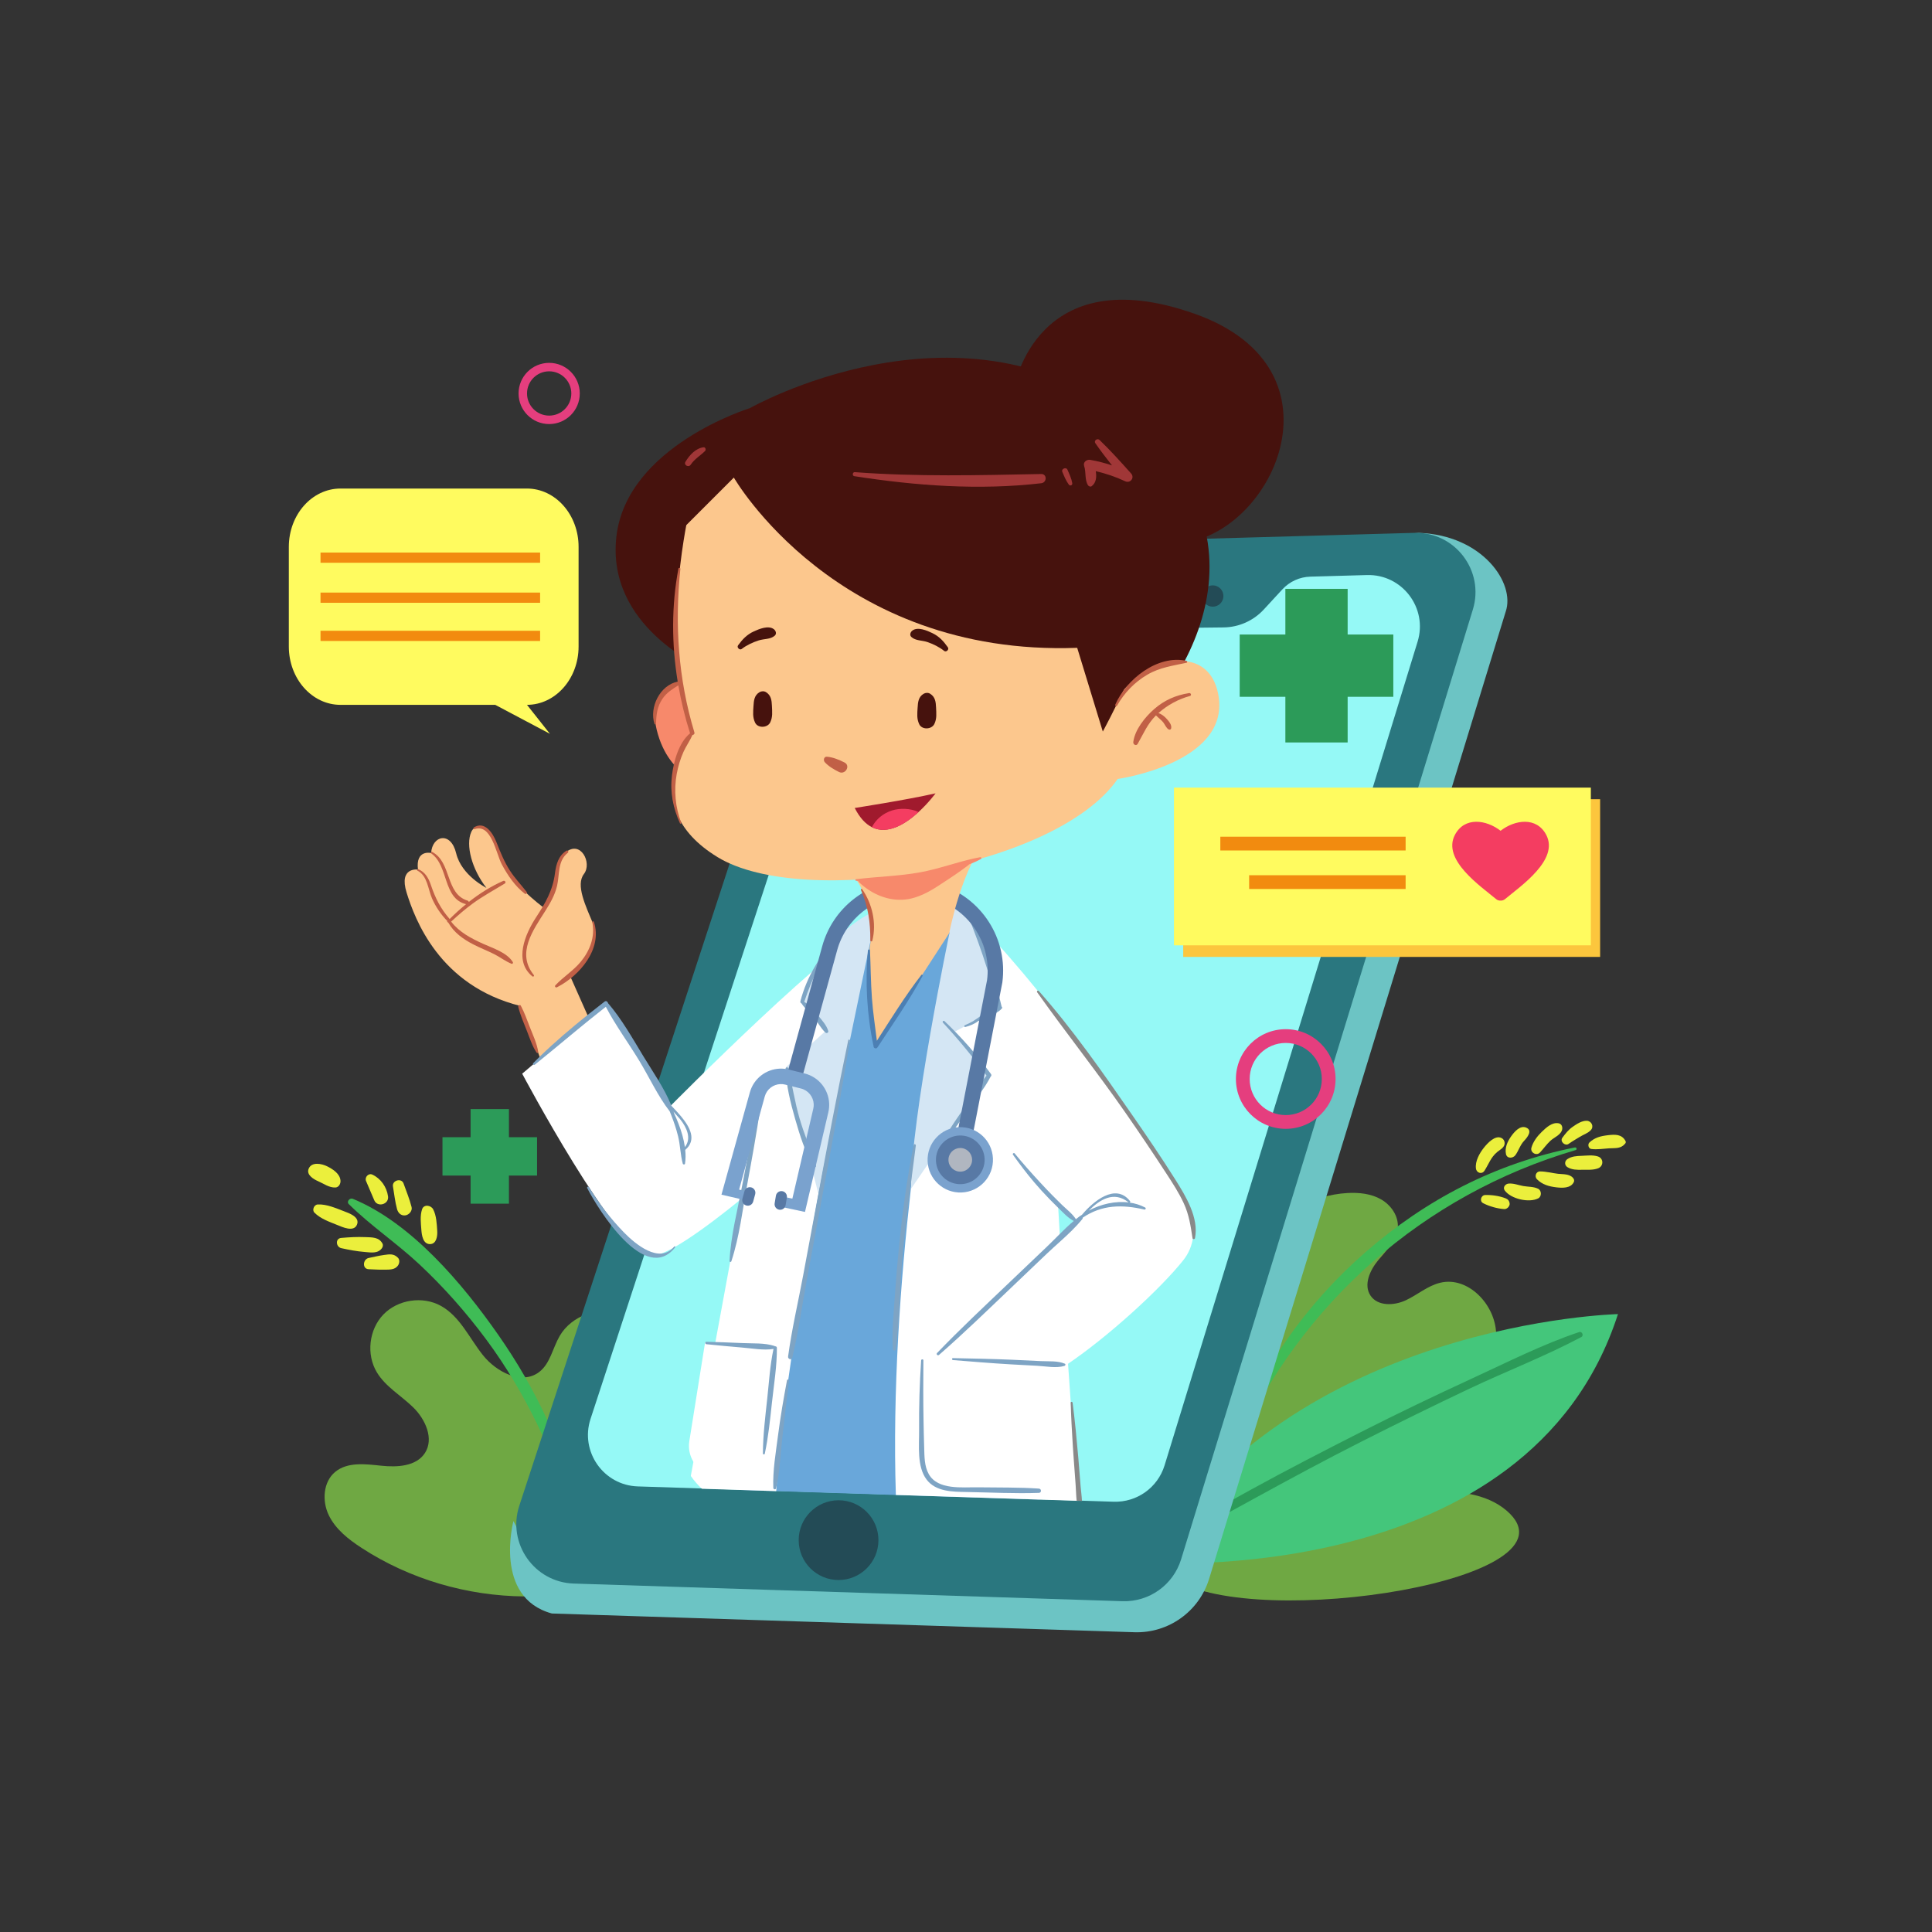 <?xml version="1.0" encoding="utf-8"?>
<!-- Generator: Adobe Illustrator 27.5.0, SVG Export Plug-In . SVG Version: 6.00 Build 0)  -->
<svg version="1.1" xmlns="http://www.w3.org/2000/svg" xmlns:xlink="http://www.w3.org/1999/xlink" x="0px" y="0px"
	 viewBox="0 0 500 500" style="enable-background:new 0 0 500 500;" xml:space="preserve">
<rect x="0" y="0" width="500" height="500" fill="#333333" stroke="none"/>
<g id="BACKGROUND">
 <rect x="0" y="0" width="400" height="400" stroke="transparent" stroke-width="1" fill="" fill-opacity="0" />
</g>
<g id="OBJECTS">
	<g>
		<g>
			<path style="fill:#6FA843;" d="M93.571,400.592c-3.398-2.213-6.741-4.832-8.497-8.488c-1.756-3.655-1.456-8.575,1.663-11.167
				c3.181-2.644,7.832-2.044,11.946-1.609c4.114,0.435,9.046,0.178,11.292-3.296c2.387-3.691,0.126-8.702-3.012-11.78
				c-3.138-3.078-7.185-5.346-9.446-9.115c-2.774-4.624-2.038-11.071,1.708-14.949c3.745-3.879,10.163-4.84,14.881-2.229
				c4.924,2.725,7.353,8.325,10.854,12.731c3.501,4.406,10.076,7.806,14.556,4.401c2.881-2.189,3.506-6.198,5.319-9.328
				c3.114-5.376,10.385-7.899,16.16-5.607s9.338,9.113,7.918,15.162c-1.395,5.947-6.882,11.728-4.271,17.25
				c1.651,3.493,5.845,4.865,8.663,7.508c5.23,4.907,4.772,13.89,0.505,19.653c-7.983,10.781-25.637,13.532-38.071,13.426
				C120.882,413.031,106.035,408.71,93.571,400.592z"/>
			<g>
				<path style="fill:#3FBC56;" d="M128.901,345.385c-9.2-13.155-22.392-28.863-37.597-35.139c-0.763-0.315-1.703,0.719-1.04,1.374
					c5.682,5.613,12.417,10.11,18.258,15.577c6.348,5.941,12.12,12.466,17.3,19.446c10.385,13.992,17.453,29.595,22.801,46.099
					c0.226,0.699,1.398,0.373,1.25-0.349C146.417,375.486,138.759,359.481,128.901,345.385z"/>
				<path style="fill:#EBEF3C;" d="M84.668,301.843c-1.387-0.692-4.01-1.249-4.787,0.618c-0.663,1.592,1.293,2.737,2.467,3.243
					c1.46,0.629,2.795,1.679,4.447,1.623c0.881-0.03,1.38-0.987,1.327-1.754C87.997,303.741,86.14,302.578,84.668,301.843z"/>
				<path style="fill:#EBEF3C;" d="M89.066,313.485c-2.166-0.815-4.482-1.882-6.836-1.771c-0.94,0.044-1.539,1.431-0.854,2.118
					c1.595,1.6,3.83,2.352,5.89,3.186c1.308,0.529,4.295,1.956,5.126-0.094C93.186,314.964,90.35,313.969,89.066,313.485z"/>
				<path style="fill:#EBEF3C;" d="M98.988,321.835c-0.932-1.707-2.695-1.597-4.459-1.671c-2.102-0.088-4.13,0.026-6.221,0.21
					c-1.589,0.14-1.382,2.341,0.008,2.647c2.03,0.447,3.99,0.818,6.069,0.989c1.601,0.132,3.405,0.481,4.458-0.983
					C99.076,322.703,99.19,322.205,98.988,321.835z"/>
				<path style="fill:#EBEF3C;" d="M103.003,325.523c-1.084-1.13-2.184-0.936-3.637-0.734c-1.336,0.186-2.628,0.508-3.947,0.775
					c-1.52,0.307-1.744,2.854,0.009,2.912c1.334,0.044,2.651,0.146,3.988,0.116c1.342-0.03,2.767,0.118,3.606-1.122
					C103.386,326.929,103.503,326.044,103.003,325.523z"/>
				<path style="fill:#EBEF3C;" d="M96.37,303.991c-1.016-0.474-2.051,0.684-1.637,1.662c0.701,1.654,1.426,3.299,2.118,4.959
					c0.813,1.949,3.862,1.099,3.572-0.996C100.087,307.193,98.565,305.015,96.37,303.991z"/>
				<path style="fill:#EBEF3C;" d="M104.448,306.297c-0.536-1.534-3.03-0.825-2.75,0.767c0.345,1.959,0.529,3.923,1.055,5.85
					c0.272,0.998,1.031,1.765,2.144,1.623c0.936-0.12,1.871-1.148,1.623-2.144C105.994,310.291,105.16,308.334,104.448,306.297z"/>
				<path style="fill:#EBEF3C;" d="M112.093,312.955c-0.573-1.067-2.415-1.361-2.866,0.022c-0.556,1.706-0.307,3.562-0.18,5.327
					c0.097,1.34,0.412,3.707,2.267,3.668c1.678-0.035,1.922-2.157,1.842-3.391C113.04,316.788,112.956,314.562,112.093,312.955z"/>
			</g>
		</g>
		<g>
			<path style="fill:#6FA843;" d="M286.353,334.168c1.692-4.039,3.869-8.083,7.447-10.607c3.578-2.524,8.878-3.063,12.184-0.192
				c2.704,2.348,3.783,6.562,7.125,7.848c2.6,1,5.597-0.294,7.565-2.266c1.968-1.972,3.205-4.535,4.745-6.857
				c5.13-7.732,14.03-12.829,23.294-13.341c2.987-0.165,6.101,0.152,8.698,1.637c2.597,1.485,4.563,4.332,4.344,7.316
				c-0.246,3.341-2.95,5.873-5.086,8.455c-2.135,2.581-3.845,6.358-1.981,9.142c1.861,2.781,6.091,2.63,9.123,1.213
				c3.032-1.416,5.659-3.761,8.914-4.541c7.227-1.732,14.203,5.621,14.471,13.048c0.268,7.427-4.243,14.205-9.468,19.489
				c-17.128,17.32-42.177,23.73-66.048,28.585c-4.961,1.009-10.015,1.987-15.055,1.502
				C272.145,392.246,280.044,349.228,286.353,334.168z"/>
			<path style="fill:#6FA843;" d="M304.009,408.728c0,0,65.28-35.52,85.92-17.76C410.569,408.728,325.609,422.168,304.009,408.728z"
				/>
			<g>
				<path style="fill:#3FBC56;" d="M407.572,296.96c-20.509,4.116-38.48,13.409-54.277,27.183
					c-15.329,13.366-27.6,30.709-34.334,49.943c-0.221,0.631,0.822,1.056,1.096,0.439c16.527-37.259,48.473-65.371,87.716-76.884
					C408.217,297.51,408.014,296.872,407.572,296.96z"/>
				<path style="fill:#EBEF3C;" d="M420.678,295.289c-0.962-1.818-2.757-1.712-4.608-1.492c-1.819,0.216-3.356,0.598-4.723,1.87
					c-0.515,0.48-0.28,1.598,0.479,1.69c1.588,0.193,3.017-0.076,4.6-0.17c1.671-0.098,3.028,0.159,4.18-1.241
					C420.768,295.748,420.798,295.516,420.678,295.289z"/>
				<path style="fill:#EBEF3C;" d="M413.516,299.281c-1.329-0.417-2.777-0.212-4.15-0.158c-1.325,0.051-2.611,0.105-3.742,0.865
					c-0.757,0.508-0.76,1.605,0.038,2.08c1.169,0.697,2.444,0.692,3.77,0.672c1.37-0.021,2.84,0.111,4.141-0.375
					C415.056,301.809,415.063,299.767,413.516,299.281z"/>
				<path style="fill:#EBEF3C;" d="M407.12,304.87c-0.906-1.103-2.609-0.952-3.9-1.094c-1.576-0.173-3.078-0.616-4.675-0.614
					c-1.045,0.001-1.483,1.306-0.792,2.015c1.368,1.405,3.155,1.884,5.057,2.109c1.518,0.18,3.658,0.258,4.472-1.318
					C407.487,305.573,407.387,305.195,407.12,304.87z"/>
				<path style="fill:#EBEF3C;" d="M398.044,307.64c-1.203-0.576-2.539-0.464-3.837-0.697c-1.252-0.226-2.549-0.763-3.83-0.628
					c-0.796,0.084-1.52,0.982-0.966,1.757c1.578,2.205,6.287,3.296,8.678,2.064C399.03,309.651,398.991,308.093,398.044,307.64z"/>
				<path style="fill:#EBEF3C;" d="M389.623,310.116c-1.572-0.612-3.566-0.901-5.25-0.848c-1.086,0.035-1.557,1.593-0.532,2.117
					c1.626,0.832,3.635,1.4,5.456,1.527c0.495,0.034,0.975-0.321,1.214-0.726c0.135-0.228,0.209-0.453,0.181-0.72
					C390.618,310.769,390.256,310.362,389.623,310.116z"/>
				<path style="fill:#EBEF3C;" d="M410.659,290.055c-1.269-0.05-2.643,0.858-3.652,1.564c-1.107,0.775-1.883,1.764-2.675,2.84
					c-0.693,0.941,0.717,2.242,1.632,1.574c0.906-0.662,1.908-1.201,2.858-1.799c0.939-0.591,2.133-0.95,2.888-1.767
					C412.579,291.529,411.883,290.103,410.659,290.055z"/>
				<path style="fill:#EBEF3C;" d="M403.368,290.704c-1.686-0.328-3.214,1.114-4.349,2.206c-1.154,1.109-2.268,2.565-2.692,4.127
					c-0.343,1.262,1.321,2.185,2.215,1.236c0.923-0.981,1.675-2.079,2.666-3.008c0.904-0.848,2.509-1.465,2.985-2.638
					C404.489,291.894,404.292,290.883,403.368,290.704z"/>
				<path style="fill:#EBEF3C;" d="M394.962,291.817c-1.601-0.666-3.105,1.169-3.906,2.296c-0.925,1.301-1.656,2.957-1.308,4.572
					c0.268,1.24,1.832,1.105,2.432,0.273c0.873-1.21,1.211-2.609,2.272-3.728C395.241,294.397,396.741,292.557,394.962,291.817z"/>
				<path style="fill:#EBEF3C;" d="M388.626,294.536c-1.656-0.893-3.69,1.351-4.601,2.495c-1.128,1.416-2.306,3.509-2.049,5.388
					c0.156,1.143,1.538,1.599,2.21,0.555c1.108-1.723,1.628-3.458,3.277-4.829c0.654-0.544,1.668-1.029,1.888-1.917
					C389.517,295.558,389.24,294.867,388.626,294.536z"/>
			</g>
			<path style="fill:#44C67B;" d="M418.729,340.088c0,0-84,1.92-121.92,64.32C296.809,404.408,395.689,411.608,418.729,340.088z"/>
			<path style="fill:#2C9B59;" d="M408.676,344.739c-9.484,3.176-18.717,7.87-27.803,12.052
				c-9.678,4.455-19.285,9.065-28.786,13.887c-18.92,9.602-37.981,19.554-55.774,31.134c-0.669,0.435-0.058,1.427,0.642,1.054
				c18.545-9.859,36.717-20.343,55.474-29.825c9.224-4.663,18.499-9.228,27.841-13.648c9.578-4.532,19.632-8.4,28.976-13.367
				C409.955,345.65,409.438,344.484,408.676,344.739z"/>
		</g>
	</g>
	<g>
		<path style="fill:#6CC4C4;" d="M224.295,149.331l24.017,0.198l-26.542,0.748l-83.234,254.125l-5.658-10.753
			c0,0-5.265,19.772,9.94,23.922l150.774,4.85c8.816,0.284,16.73-5.37,19.32-13.802l76.757-250.311
			c2.559-7.367-6.015-19.832-22.482-20.399L224.295,149.331z"/>
		<path style="fill:#2A777F;" d="M366.046,137.9l-139.773,3.94c-6.482,0.183-12.151,4.415-14.169,10.577l-77.712,237.267
			c-3.189,9.738,3.866,19.811,14.108,20.14l141.99,4.568c6.928,0.223,13.147-4.22,15.182-10.846l75.496-245.774
			C384.255,147.718,376.558,137.604,366.046,137.9z"/>
		<circle style="fill:#234B56;" cx="217.019" cy="398.588" r="10.32"/>
		<path style="fill:#234B56;" d="M316.621,154.279c-0.015,1.524-1.263,2.747-2.788,2.732c-1.524-0.015-2.747-1.263-2.732-2.788
			c0.015-1.524,1.263-2.747,2.788-2.732C315.413,151.507,316.636,152.755,316.621,154.279z"/>
		<path style="fill:#95F9F6;" d="M353.759,148.823l-14.652,0.413c-2.756,0.078-5.363,1.264-7.232,3.291l-4.801,5.208
			c-2.69,2.918-6.465,4.598-10.434,4.642l-50.485,0.563c-4.897,0.055-9.487-2.382-12.185-6.468l0,0
			c-1.95-2.952-5.286-4.687-8.823-4.587l-12.623,0.356c-5.622,0.159-10.539,3.829-12.29,9.174l-67.405,205.798
			c-2.766,8.447,3.353,17.183,12.237,17.469l123.157,3.962c6.009,0.193,11.403-3.66,13.168-9.407l65.483-213.177
			C369.553,157.339,362.877,148.566,353.759,148.823z"/>
		<path style="fill:#234B56;" d="M303.262,156.743l-34.317,0.457c-1.226,0.016-2.233-0.964-2.249-2.19l0,0
			c-0.016-1.226,0.964-2.233,2.19-2.249l34.317-0.457c1.226-0.016,2.233,0.964,2.249,2.19l0,0
			C305.469,155.72,304.488,156.727,303.262,156.743z"/>
	</g>
	<g>
		<g>
			<path style="fill:#FFFB5F;" d="M88.126,126.434h48.235c7.388,0,13.377,6.759,13.377,15.097v25.786
				c0,8.33-5.977,15.082-13.355,15.096l5.934,7.495l-14.145-7.493H88.126c-7.388,0-13.377-6.759-13.377-15.097v-25.786
				C74.749,133.194,80.738,126.434,88.126,126.434z"/>
			
				<rect x="82.951" y="143.001" transform="matrix(-1 -1.224647e-16 1.224647e-16 -1 222.729 288.646)" style="fill:#F28B0F;" width="56.828" height="2.645"/>
			
				<rect x="82.951" y="153.359" transform="matrix(-1 -1.224647e-16 1.224647e-16 -1 222.729 309.363)" style="fill:#F28B0F;" width="56.828" height="2.645"/>
			
				<rect x="82.951" y="163.24" transform="matrix(-1 -1.224647e-16 1.224647e-16 -1 222.729 329.125)" style="fill:#F28B0F;" width="56.828" height="2.645"/>
		</g>
		<g>
			
				<rect x="306.218" y="206.834" transform="matrix(-1 -1.224647e-16 1.224647e-16 -1 720.327 454.484)" style="fill:#FCC63D;" width="107.891" height="40.815"/>
			
				<rect x="303.818" y="203.834" transform="matrix(-1 -1.224647e-16 1.224647e-16 -1 715.527 448.484)" style="fill:#FFFB5F;" width="107.891" height="40.815"/>
			
				<rect x="315.821" y="216.543" transform="matrix(-1 -1.224647e-16 1.224647e-16 -1 679.596 436.645)" style="fill:#F28B0F;" width="47.954" height="3.559"/>
			
				<rect x="323.276" y="226.509" transform="matrix(-1 -1.224647e-16 1.224647e-16 -1 687.051 456.578)" style="fill:#F28B0F;" width="40.499" height="3.559"/>
			<path style="fill:#F43D61;" d="M387.185,232.681c0.371,0.309,0.776,0.414,1.162,0.385c0.385,0.028,0.791-0.076,1.162-0.385
				c4.027-3.357,14.026-10.165,10.659-16.607c-2.499-4.78-8.148-3.929-11.821-1.07c-3.673-2.859-9.322-3.71-11.821,1.07
				C373.158,222.517,383.157,229.324,387.185,232.681z"/>
		</g>
	</g>
	<g>
		<path style="fill:#E53E7E;" d="M332.749,266.352c-7.123,0.001-12.895,5.773-12.896,12.896c0.001,7.123,5.773,12.895,12.896,12.896
			c7.123-0.001,12.895-5.773,12.896-12.896C345.644,272.125,339.872,266.353,332.749,266.352z M339.349,285.848
			c-1.695,1.692-4.017,2.733-6.6,2.734c-2.583-0.001-4.905-1.042-6.6-2.734c-1.692-1.695-2.733-4.017-2.734-6.6
			c0.001-2.583,1.042-4.905,2.734-6.6c1.695-1.692,4.017-2.733,6.6-2.734c2.583,0.001,4.905,1.042,6.6,2.734
			c1.692,1.695,2.733,4.017,2.734,6.6C342.081,281.831,341.04,284.154,339.349,285.848z"/>
		<polygon style="fill:#2C9B59;" points="138.991,294.308 131.713,294.308 131.713,287.03 121.789,287.03 121.789,294.308 
			114.511,294.308 114.511,304.233 121.789,304.233 121.789,311.51 131.713,311.51 131.713,304.233 138.991,304.233 		"/>
		<polygon style="fill:#2C9B59;" points="360.589,164.212 348.77,164.212 348.77,152.393 332.652,152.393 332.652,164.212 
			320.833,164.212 320.833,180.329 332.652,180.329 332.652,192.148 348.77,192.148 348.77,180.329 360.589,180.329 		"/>
		<path style="fill:#E53E7E;" d="M142.125,93.908c-4.375,0.001-7.919,3.545-7.92,7.92c0.001,4.375,3.545,7.919,7.92,7.92
			c4.375-0.001,7.919-3.545,7.92-7.92C150.044,97.454,146.499,93.909,142.125,93.908z M146.178,105.881
			c-1.041,1.039-2.467,1.678-4.053,1.679c-1.587-0.001-3.012-0.64-4.053-1.679c-1.039-1.041-1.678-2.467-1.679-4.053
			c0.001-1.587,0.64-3.013,1.679-4.053c1.041-1.039,2.467-1.678,4.053-1.679c1.586,0.001,3.012,0.64,4.053,1.679
			c1.039,1.041,1.678,2.467,1.679,4.053C147.856,103.414,147.217,104.841,146.178,105.881z"/>
	</g>
	<g>
		<g>
			<path style="fill:#FCC78D;" d="M153.851,266.771l-6.107-13.74c0,0,8.003-8.563,5.892-13.623
				c-2.111-5.061-4.7-10.366-2.512-13.225s-0.874-8.889-4.746-5.566c-3.872,3.323-2.018,10.061-3.716,11.965
				c-1.699,1.904-2.181,2.139-2.181,2.139s-9.294-6.81-10.914-13.066c-1.619-6.256-6.147-9.66-7.619-6.314
				c-1.472,3.346,0.147,9.602,3.94,14.439c0,0-6.45-3.183-7.834-8.956c-1.384-5.774-6.196-4.62-6.48-0.063c0,0-4.071-1-3.402,4.287
				c0,0-5.033-0.769-2.938,5.972s8.407,24.083,29.477,29.327c0,0,5.182,13.227,6.327,17.338c0.12,0.431,0.196,0.761,0.216,0.966
				C141.475,280.812,153.851,266.771,153.851,266.771z"/>
			<path style="fill:#F7896B;" d="M182.096,175.6c0,0-15.364,0.331-12.13,13.323c3.234,12.992,13.305,14.049,13.305,14.049
				L182.096,175.6z"/>
			<path style="fill:#69A7DA;" d="M269.169,267.648v3.44l-0.03,34.88v1.71l-0.02,16.7v1.79l-0.02,26.07v1.28l-0.03,31.78v2.8
				l-37.22-1.2l-30.96-0.99l-9.9-0.32l0.35-2.36l5.08-34.05l0.11-0.79l0.1-0.67l5.17-34.64l0.71-4.79l1.2-8.02l1.76-11.82l0.41-2.74
				l0.04-0.26l0.58-3.94l0.32-2.12l0.28-1.86l0.81-5.48l1.5-10.06l0.05-0.32c0,0,0.15-0.34,0.45-0.94c0.75-1.49,2.41-4.6,4.9-8.09
				c2.28-3.19,5.26-6.68,8.87-9.54c0.42-0.33,0.85-0.65,1.28-0.96c0.09-0.07,0.18-0.13,0.26-0.19c0.07-0.05,0.14-0.09,0.21-0.14
				c0.13-0.09,0.26-0.18,0.4-0.27c0.09-0.06,0.19-0.13,0.29-0.19c3.7-2.41,7.96-4.04,12.74-4.06c2.53-0.01,4.98,0.66,7.32,1.8
				c0.64,0.31,1.27,0.66,1.9,1.04c0.23,0.15,0.47,0.3,0.71,0.46c1.14,0.75,2.25,1.6,3.33,2.54c0.01-0.01,0.01-0.01,0.02,0.01
				c0.38,0.33,0.76,0.67,1.13,1.02c0.52,0.49,1.04,1,1.53,1.53c0.02,0,0.02,0.01,0.03,0.02c0.07,0.06,0.13,0.13,0.19,0.2
				c1.65,1.72,3.18,3.59,4.59,5.48c0.76,1.02,1.48,2.04,2.17,3.06C266.399,261.328,269.169,267.648,269.169,267.648z"/>
			<path style="fill:#FFFFFF;" d="M278.959,388.418l-0.32-0.01l-9.57-0.31l-37.22-1.2c-0.87-26.99,1.15-55.24,3.93-79.65
				c4.32-38.02,10.49-66.7,10.49-66.7c0.89,0.17,1.75,0.44,2.6,0.79c1.12,0.45,2.21,1.05,3.25,1.79c0.01-0.01,0.01-0.01,0.02,0.01
				c0.35,0.23,0.7,0.49,1.04,0.77c0.5,0.38,0.98,0.8,1.46,1.24c0,0.01,0.01,0.01,0.02,0.01c0.05,0.06,0.1,0.1,0.15,0.15
				c1.72,1.63,3.32,3.58,4.8,5.72c0.75,1.09,1.48,2.24,2.17,3.42c3.12,5.34,5.58,11.4,7.39,16.64c2.54,7.38,3.8,13.16,3.8,13.16
				c-0.24,3.93,0.14,14.02,0.81,26.52c0.02,0.32,0.03,0.64,0.05,0.96c0.02,0.28,0.03,0.57,0.04,0.86c0.13,2.19,0.26,4.46,0.39,6.77
				c0.02,0.32,0.04,0.63,0.06,0.94c0.02,0.33,0.04,0.66,0.06,0.99c0.6,10.29,1.33,21.39,2.03,31.64c0.24,3.46,0.48,6.82,0.7,10.02
				C277.929,374.608,278.639,384.128,278.959,388.418z"/>
			<path style="fill:#FFFFFF;" d="M135.143,277.87l21.417-18.153l16.661,26.803c0,0,43.994-44.576,54.828-48.071
				c10.834-3.495,18.74-1.979,24.119,0.234c4.866,2.001,44.047,50.294,55.591,74.986c1.917,4.101,1.297,8.929-1.522,12.471
				c-5.994,7.53-19.466,19.804-29.976,26.902l-33.823-1.948l36.16-34.931l-24.263-22.556l-5.602-53.517l-24.676,1.561
				l-13.832,52.788c0,0-34.509,31.707-42.058,30.554C159.444,323.66,135.143,277.87,135.143,277.87z"/>
			<path style="fill:#FFFFFF;" d="M225.139,241.298c0,0-0.02,0.1-0.06,0.29c-0.03,0.13-0.07,0.32-0.12,0.55
				c-1.03,4.84-6.37,30.1-11.79,59.46c-0.1,0.5-0.19,1.01-0.28,1.51c-0.1,0.59-0.21,1.18-0.32,1.78c-0.02,0.13-0.05,0.26-0.07,0.39
				c-2.8,15.31-5.57,31.54-7.73,46.43c-0.26,1.79-0.51,3.57-0.76,5.32c-1.41,10.24-2.49,19.67-3.03,27.54
				c-0.04,0.45-0.07,0.9-0.09,1.34l-9.9-0.32l-9.34-0.3c-1.02-0.94-1.99-2.04-2.87-3.31l0.68-3.68l5.55-30.2l0.09-0.47l0.05-0.31
				l3.82-20.74l2.98-16.19l0.03-0.19l0.38-2.08l2.3-12.48l1.71-9.31l1.59-8.65l0.58-3.15c0,0,4.22-6.61,9.53-13.99
				c0.06-0.08,0.11-0.16,0.18-0.24c0.14-0.21,0.3-0.43,0.46-0.64c0.01-0.02,0.02-0.03,0.03-0.05c2.08-2.87,4.31-5.81,6.49-8.5
				c3.17-3.9,6.26-7.25,8.72-9.04c0.23-0.17,0.45-0.32,0.66-0.45C224.789,241.498,224.969,241.388,225.139,241.298z"/>
			<path style="fill:#7EA4C4;" d="M196.207,286.526c-1.532,6.72-2.836,13.507-4.129,20.277c-1.223,6.407-2.947,13.027-3.281,19.552
				c-0.015,0.286,0.396,0.309,0.478,0.061c2.088-6.314,2.885-13.25,4.087-19.779c1.22-6.633,2.43-13.287,3.416-19.958
				C196.831,286.312,196.293,286.148,196.207,286.526z"/>
			<path style="fill:#D4E6F4;" d="M247.542,233.117c5.993,0.778,11.012,27.708,11.012,27.708l-11.822,6.366l9.497,10.652
				l-20.45,29.803c-0.063-18.242,9.973-66.327,9.973-66.327s-14.838-2.874-20.404,1.872c0,0-13.076,63.026-13.582,65.661
				l-8.323-32.722l10.412-9.5l-6.648-7.505C207.208,259.128,214.69,228.852,247.542,233.117z"/>
			<path style="fill:#7EA4C4;" d="M259.217,260.509c-2.089-9.144-5.027-18.284-9.419-26.601c-0.126-0.239-0.549-0.066-0.443,0.191
				c3.575,8.665,6.732,17.342,8.764,26.512c-0.85,0.286-1.65,0.785-2.428,1.195c-0.851,0.449-1.757,0.901-2.482,1.549
				c-0.482,0.287-0.923,0.66-1.407,0.942c-0.667,0.388-1.385,0.727-2.097,1.025c-0.274,0.115-0.174,0.535,0.13,0.457
				c1.074-0.275,2.417-0.776,3.358-1.561c1.053-0.178,2.018-0.708,2.952-1.209c1.068-0.572,2.298-1.078,3.117-1.991
				C259.43,260.832,259.367,260.627,259.217,260.509z"/>
			<path style="fill:#7EA4C4;" d="M256.46,277.95c-3.603-4.917-7.607-9.484-12.027-13.683c-0.264-0.251-0.64,0.136-0.394,0.401
				c4.027,4.35,7.786,8.917,11.275,13.709c-1.996,2.315-3.606,5.033-5.285,7.575c-1.916,2.9-4.038,5.724-5.707,8.775
				c-0.151,0.276,0.235,0.599,0.453,0.344c2.082-2.436,3.826-5.17,5.689-7.774c2.009-2.807,4.315-5.587,5.906-8.656
				C256.565,278.479,256.657,278.219,256.46,277.95z"/>
			<path style="fill:#7EA4C4;" d="M216.889,242.159c-4.495,4.82-8.087,10.523-9.744,16.959c-0.075,0.292,0.089,0.493,0.302,0.569
				c0.009,0.021,0.013,0.043,0.028,0.064c0.854,1.281,2.101,2.305,3.089,3.488c1.052,1.26,1.86,2.885,3.061,3.993
				c0.311,0.287,0.85-0.001,0.722-0.429c-0.444-1.493-1.666-2.818-2.642-4.007c-1.02-1.243-2.159-2.689-3.567-3.514
				c2.024-6.158,4.814-11.852,9.117-16.764C217.471,242.272,217.116,241.916,216.889,242.159z"/>
			<path style="fill:#7EA4C4;" d="M211.173,301.663c-1.349-4.167-3.092-8.171-4.297-12.395c-1.205-4.224-1.863-8.536-2.886-12.797
				c-0.092-0.382-0.701-0.296-0.686,0.099c0.168,4.39,1.278,8.804,2.479,13.01c1.195,4.188,2.571,8.566,4.764,12.354
				C210.739,302.266,211.295,302.039,211.173,301.663z"/>
			<path style="fill:#FFFFFF;" d="M182.471,347.452l18.949,1.264l-3.754,27.838c-0.665,4.933-5.69,8.012-10.387,6.366l-3.721-1.304
				c-3.587-1.257-5.761-4.902-5.161-8.656L182.471,347.452z"/>
			<path style="fill:#FFFFFF;" d="M276.261,353.041l-37.781-2.166l-0.487,24.207c-0.115,5.727,4.412,10.475,10.138,10.632
				l18.887,0.517c6.138,0.168,11.091-4.977,10.689-11.104L276.261,353.041z"/>
			<g>
				<g>
					<path style="fill:#5879A5;" d="M253.438,235.384c-3.647-3.966-8.698-6.702-14.475-7.371l-0.984-0.115
						c-1.24-0.144-2.471-0.188-3.686-0.136c-9.986,0.42-18.778,7.227-21.504,17.126l-9.245,33.6l3.857,1.061l9.245-33.601
						c2.254-8.201,9.549-13.843,17.815-14.19c1.006-0.042,2.027-0.006,3.056,0.113l0.984,0.114c4.8,0.558,8.963,2.816,11.993,6.106
						c3.028,3.292,4.903,7.605,5.099,12.261c0.045,1.08-0.001,2.18-0.143,3.292l-7.72,39.783l3.927,0.762l7.748-39.93l0.008-0.062
						c0.175-1.351,0.232-2.693,0.176-4.012C259.353,244.557,257.087,239.349,253.438,235.384z"/>
					<polygon style="fill:#565656;" points="207.401,279.549 207.401,279.549 207.401,279.549 					"/>
				</g>
				<path style="fill:#7AA2CE;" d="M202.413,312.388l5.916,1.261l6.046-25.806l0-0.003c0.176-0.753,0.243-1.512,0.212-2.254
					c-0.077-1.817-0.743-3.529-1.851-4.903c-1.105-1.374-2.667-2.416-4.507-2.87l-4.087-1.01c-0.788-0.195-1.584-0.271-2.362-0.238
					c-1.773,0.075-3.45,0.712-4.81,1.776c-1.36,1.063-2.409,2.567-2.903,4.352l-7.353,26.489l6.222,1.434l0.496-2.251l-2.148-0.495
					l6.637-24.107c0.262-0.941,0.801-1.712,1.514-2.271c0.713-0.558,1.593-0.891,2.512-0.929c0.404-0.017,0.817,0.022,1.234,0.125
					l4.087,1.01c0.97,0.241,1.77,0.777,2.352,1.497c0.581,0.721,0.929,1.619,0.968,2.561c0.016,0.386-0.019,0.78-0.111,1.179
					l0.001-0.002l-5.416,23.278l-2.082-0.444L202.413,312.388L202.413,312.388z"/>
				<path style="fill:#7AA2CE;" d="M256.972,299.808c0.196,4.668-3.429,8.612-8.097,8.808c-4.668,0.196-8.612-3.429-8.808-8.097
					c-0.196-4.668,3.429-8.612,8.097-8.808C252.832,291.515,256.776,295.14,256.972,299.808z"/>
				<path style="fill:#5879A5;" d="M254.814,299.899c0.146,3.476-2.553,6.413-6.03,6.559c-3.476,0.146-6.413-2.553-6.559-6.03
					c-0.146-3.476,2.554-6.413,6.03-6.559C251.731,293.723,254.668,296.423,254.814,299.899z"/>
				<path style="fill:#B0B6C0;" d="M251.577,300.035c0.071,1.689-1.24,3.115-2.929,3.186c-1.688,0.071-3.115-1.24-3.186-2.929
					c-0.071-1.689,1.24-3.115,2.929-3.186C250.08,297.035,251.506,298.346,251.577,300.035z"/>
				<path style="fill:#5879A5;" d="M193.149,311.986L193.149,311.986c-0.767-0.21-1.219-1.001-1.009-1.769l0.522-1.912
					c0.21-0.767,1.001-1.219,1.769-1.01l0,0c0.767,0.21,1.219,1.001,1.01,1.769l-0.522,1.912
					C194.708,311.743,193.916,312.195,193.149,311.986z"/>
				<path style="fill:#5879A5;" d="M201.666,313.073L201.666,313.073c-0.785-0.129-1.316-0.87-1.187-1.655l0.322-1.956
					c0.129-0.785,0.87-1.316,1.654-1.187l0,0c0.785,0.129,1.316,0.87,1.187,1.655l-0.322,1.956
					C203.191,312.67,202.451,313.202,201.666,313.073z"/>
			</g>
			<path style="fill:#FCC78D;" d="M217.396,223.225c0,0,10.017,6.577,7.707,22.036c0,0-1.233,15.829,1.552,25.576l19.005-29.337
				c0,0,3.414-17.968,10.32-24.741L217.396,223.225z"/>
			<path style="fill:#46120D;" d="M262.51,100.176c0,0,5.724-33.426,46.626-18.989c40.902,14.437,19.598,58.153-4.175,59.362
				C281.188,141.759,262.51,100.176,262.51,100.176z"/>
			<path style="fill:#46120D;" d="M181.882,172.838c0,0-25.098-10.684-22.351-34.058c2.747-23.375,34.523-33.147,34.523-33.147
				s53.577-30.443,96.469,1.654s13.688,73.576,0.275,83.167C277.383,200.044,181.882,172.838,181.882,172.838z"/>
			<path style="fill:#FCC78D;" d="M177.936,134.278c0,0-7.538,34.849,1.626,55.098c0,0-16.024,18.926,6.166,32.461
				c22.19,13.536,87.455,3.007,103.521-20.238c0,0,28.84-4.041,26.128-21.348c-2.712-17.307-26.926-7.821-29.969,9.07
				c0,0,10.114-40.584,8.831-56.797C292.955,116.311,189.202,86.145,177.936,134.278z"/>
			<path style="fill:#46120D;" d="M171.016,142.492l18.904-18.898c0,0,26.552,46.339,88.857,44.063l6.63,21.665
				c0,0,12.463-22.92,13.28-32.993c0.818-10.073,5.35-31.99-5.74-39.297c-11.09-7.308-51.667-18.141-66.814-15.408
				c-15.147,2.733-43.257,5.701-48.758,16.089C171.875,128.099,171.016,142.492,171.016,142.492z"/>
			<path style="fill:#C16046;" d="M307.736,179.371c-3.456,0.538-6.452,1.853-9.088,4.184c-2.345,2.073-4.942,5.278-5.353,8.478
				c-0.083,0.649,0.76,1.132,1.138,0.468c1.518-2.665,2.527-5.167,4.739-7.364c0.016,0.023,0.028,0.048,0.049,0.069
				c0.591,0.588,1.27,1.064,1.802,1.715c0.475,0.581,0.768,1.493,1.441,1.866c0.239,0.133,0.553,0.009,0.624-0.26
				c0.23-0.881-0.556-1.822-1.103-2.436c-0.581-0.652-1.336-1.28-2.188-1.544c2.308-2.057,5.178-3.626,8.153-4.425
				C308.448,179.988,308.219,179.296,307.736,179.371z"/>
			<path style="fill:#C16046;" d="M307.07,171.031c-7.531-1.663-15.619,4.817-18.441,11.335c-0.131,0.302,0.284,0.561,0.455,0.261
				c1.884-3.315,4.542-6.092,7.851-8.024c3.236-1.889,6.561-2.3,10.139-3.083C307.318,171.468,307.309,171.084,307.07,171.031z"/>
			<path style="fill:#F7896B;" d="M253.679,221.838c-0.51,0.09-1.02,0.2-1.53,0.31c-4.66,1.02-9.21,2.72-13.93,3.59
				c-5.54,1.02-11.1,1.11-16.67,1.8c-0.01,0-0.02,0.01-0.02,0.01c-0.09,0.01-0.14,0.06-0.16,0.12c-0.04,0.11,0.03,0.26,0.19,0.27
				c0.08,0.01,0.16,0.02,0.25,0.03c0.11,0,0.22,0.01,0.33,0.02c-0.01,0.08,0,0.17,0.08,0.24c0.77,0.75,1.62,1.44,2.53,2.03
				c1.57,1.05,3.31,1.82,5.13,2.25c1.92,0.44,3.92,0.49,5.89,0.04c0.7-0.16,1.39-0.38,2.06-0.64c1.68-0.63,3.26-1.53,4.76-2.5
				c0.24-0.15,0.48-0.31,0.72-0.47c2.48-1.61,5.06-3.3,7.38-5.09c0.04-0.04,0.07-0.08,0.1-0.13c0.23-0.09,0.46-0.18,0.69-0.28
				c0.83-0.34,1.64-0.71,2.4-1.13c0.07-0.04,0.1-0.09,0.11-0.14C254.049,221.998,253.879,221.798,253.679,221.838z"/>
			<path style="fill:#C16046;" d="M179.705,189.531c-4.192-13.873-5.107-27.941-3.625-42.316c0.03-0.286-0.451-0.347-0.505-0.064
				c-1.814,9.576-1.77,19.56-0.19,29.25c-4.579,0.914-7.402,6.644-6.003,10.94c0.073,0.224,0.409,0.182,0.412-0.059
				c0.036-2.333,0.297-4.417,1.631-6.407c1.082-1.615,2.558-2.516,4.124-3.514c0.734,4.218,1.751,8.377,3.041,12.416
				c-2.974,2.445-4.275,7.412-4.697,11.001c-0.51,4.335,0.305,8.341,2.086,12.303c0.087,0.193,0.422,0.051,0.343-0.148
				c-1.559-3.899-1.948-8.474-1.192-12.619c0.356-1.95,0.945-3.913,1.753-5.724c0.674-1.512,1.662-2.859,2.322-4.366
				C179.527,190.193,179.826,189.932,179.705,189.531z"/>
			<path style="fill:#C16046;" d="M223.133,230.129c-0.139-0.201-0.413-0.025-0.319,0.19c1.873,4.306,2.452,8.397,2.421,13.06
				c-0.002,0.298,0.447,0.357,0.521,0.066C226.898,238.938,225.747,233.914,223.133,230.129z"/>
			<path style="fill:#898989;" d="M304.188,305.293c-3.57-5.666-7.349-11.214-11.165-16.716
				c-7.604-10.965-15.347-22.125-24.201-32.129c-0.201-0.227-0.6,0.08-0.422,0.331c7.461,10.517,15.507,20.601,22.869,31.198
				c3.592,5.17,7.112,10.39,10.544,15.668c1.634,2.513,3.294,5.043,4.548,7.773c1.364,2.97,1.783,5.84,2.263,9.029
				c0.049,0.325,0.576,0.3,0.637-0.005C310.314,315.178,306.866,309.544,304.188,305.293z"/>
			<path style="fill:#7EA4C4;" d="M296.369,312.508c-1.28-0.68-2.66-1.09-4.08-1.29c0.17-0.02,0.31-0.18,0.18-0.35
				c-3.8-4.88-9.66,0.18-12.45,3.51c-0.12,0.09-0.24,0.17-0.36,0.25c-0.06,0.02-0.12,0.04-0.18,0.09c-0.35,0.25-0.69,0.52-1.03,0.8
				c-0.93-1.42-2.38-2.51-3.59-3.68c-0.36-0.35-0.72-0.7-1.08-1.07c-1.04-1.02-2.07-2.07-3.08-3.13c-0.52-0.55-1.04-1.11-1.56-1.67
				c-2.25-2.43-4.46-4.92-6.56-7.48c-0.19-0.24-0.61,0.09-0.43,0.35c1.76,2.47,3.56,4.86,5.51,7.15c0.48,0.57,0.97,1.13,1.48,1.69
				c0.14,0.16,0.28,0.31,0.42,0.47c1.4,1.53,2.83,3,4.31,4.44c0.04,0.04,0.09,0.08,0.13,0.12c1.21,1.16,2.39,2.5,3.89,3.27
				c-1.26,1.05-2.45,2.21-3.63,3.38c-1.18,1.17-2.33,2.35-3.51,3.47c-0.54,0.52-1.09,1.04-1.63,1.55c-2.66,2.54-5.31,5.07-7.97,7.6
				c-6.27,5.99-12.63,11.92-18.63,18.17c-0.26,0.27,0,0.62,0.29,0.59c0.07-0.01,0.14-0.03,0.21-0.09
				c6.42-5.6,12.53-11.55,18.7-17.42c2.47-2.35,4.93-4.7,7.4-7.06c0.61-0.58,1.23-1.16,1.84-1.75c1.1-1.05,2.26-2.08,3.42-3.13
				c2.03-1.84,4.05-3.72,5.72-5.79c0.09-0.11,0.12-0.24,0.11-0.37c4.99-3.38,10.22-3.43,15.95-2.1
				C296.459,313.098,296.669,312.658,296.369,312.508z M281.779,313.298c2.84-2.85,6.51-5.16,10.3-2.12
				c0.03,0.02,0.05,0.01,0.08,0.02C288.649,310.748,284.899,311.618,281.779,313.298z"/>
			<path style="fill:#7EA4C4;" d="M275.579,352.926c-1.895-0.796-4.08-0.572-6.114-0.669c-2.482-0.119-4.965-0.244-7.448-0.352
				c-5.134-0.225-10.255-0.317-15.389-0.425c-0.331-0.007-0.316,0.482,0.004,0.508c4.968,0.397,9.92,0.816,14.898,1.103
				c2.317,0.133,4.634,0.254,6.952,0.377c2.252,0.12,4.857,0.685,7.029,0.014C275.736,353.412,275.833,353.033,275.579,352.926z"/>
			<path style="fill:#7EA4C4;" d="M268.861,385.247c-5.221-0.353-10.496-0.251-15.727-0.332c-4.057-0.063-10.395,0.767-12.761-3.402
				c-1.174-2.068-1.121-4.636-1.196-6.94c-0.075-2.282-0.123-4.566-0.165-6.849c-0.095-5.218-0.089-10.433-0.041-15.652
				c0.003-0.376-0.554-0.363-0.579,0.005c-0.403,6.022-0.583,12.068-0.528,18.104c0.036,3.926-0.608,9.312,1.906,12.689
				c2.396,3.219,6.804,3.2,10.425,3.263c6.208,0.108,12.469,0.443,18.674,0.223C269.59,386.331,269.567,385.295,268.861,385.247z"/>
			<path style="fill:#898989;" d="M280.009,388.458l-1.05-0.04l-0.32-0.01c-0.16-1.39-0.16-2.82-0.27-4.19
				c-0.18-2.3-0.35-4.6-0.51-6.9c-0.05-0.73-0.1-1.46-0.15-2.19c-0.03-0.46-0.06-0.92-0.09-1.38c-0.23-3.57-0.42-7.15-0.52-10.72
				c0-0.03,0-0.06,0.01-0.08c0.06-0.24,0.44-0.2,0.48,0.07c0.62,4.75,1.06,9.53,1.48,14.29c0.21,2.47,0.41,4.93,0.6,7.4
				C279.769,385.948,279.959,387.208,280.009,388.458z"/>
			<path style="fill:#7EA4C4;" d="M200.558,348.424c-0.036-0.032-0.066-0.072-0.113-0.087c-2.571-0.847-5.685-0.613-8.377-0.753
				c-3.082-0.16-6.162-0.232-9.246-0.336c-0.414-0.014-0.392,0.595,0.005,0.633c3.084,0.297,6.161,0.625,9.25,0.866
				c2.596,0.202,5.516,0.776,8.106,0.358c-0.908,4.213-1.162,8.624-1.625,12.898c-0.51,4.714-1.095,9.411-1.117,14.16
				c-0.001,0.272,0.424,0.336,0.483,0.061c0.94-4.379,1.375-8.809,1.859-13.255c0.509-4.671,1.305-9.458,1.276-14.161
				C201.058,348.527,200.786,348.382,200.558,348.424z"/>
			<path style="fill:#7EA4C4;" d="M176.249,288.908c-0.82-0.99-1.71-1.91-2.47-2.71c-0.02-0.06-0.05-0.11-0.07-0.17
				c-1.8-4.43-4.77-8.67-7.19-12.65c-2.82-4.64-5.6-9.64-9.17-13.77c-0.09-0.4-0.49-0.7-0.89-0.39c-1.47,1.15-2.95,2.31-4.42,3.48
				c-4.27,3.43-8.47,6.98-12.38,10.79c-0.56,0.54-1.11,1.09-1.65,1.64c-0.11,0.12-0.1,0.25-0.03,0.34c0.08,0.13,0.28,0.19,0.44,0.06
				c0.51-0.41,1.01-0.82,1.52-1.23c4.24-3.43,8.4-6.96,12.64-10.39c1.39-1.13,2.8-2.25,4.21-3.35c2.52,4.83,5.85,9.34,8.67,13.99
				c2.57,4.24,4.79,9.11,7.85,13.05c0.66,1.6,1.27,3.24,1.76,4.91c0.15,0.51,0.29,1.04,0.42,1.56c0.57,2.34,0.59,4.77,1.21,7.08
				c0.07,0.28,0.53,0.3,0.58,0c0.18-1.14,0.18-2.34,0.06-3.55C180.379,295.008,178.569,291.688,176.249,288.908z M177.249,296.858
				c-0.29-2.03-0.89-4.09-1.64-6.01c-0.34-0.91-0.72-1.78-1.11-2.61c-0.05-0.18-0.13-0.37-0.19-0.56c0.51,0.69,1.16,1.3,1.7,1.96
				c0.03,0.03,0.05,0.07,0.08,0.1C177.709,291.788,179.029,294.618,177.249,296.858z"/>
			<path style="fill:#7EA4C4;" d="M174.502,322.591c-3.83,4.664-10.121-0.661-13.013-3.626c-3.475-3.565-6.467-7.509-9.075-11.745
				c-0.176-0.286-0.598-0.03-0.446,0.266c2.923,5.656,14.971,25.079,22.763,15.332C174.859,322.656,174.634,322.43,174.502,322.591z
				"/>
			<path style="fill:#C16046;" d="M132.73,249c-1.537-2.491-5.123-3.582-7.658-4.729c-3.151-1.426-6.187-2.996-8.317-5.756
				c1.767-1.631,3.581-3.205,5.527-4.637c2.666-1.963,5.538-3.497,8.35-5.221c0.444-0.272,0.049-0.873-0.403-0.676
				c-3.083,1.348-6.104,3.248-8.9,5.442c-0.036-0.151-0.136-0.287-0.332-0.348c-5.782-1.775-4.071-9.982-9.163-12.604
				c-0.263-0.136-0.461,0.227-0.225,0.393c4.532,3.201,2.962,11.653,9.011,13.134c-1.498,1.22-2.931,2.514-4.257,3.857
				c-0.017-0.037-0.033-0.075-0.063-0.11c-2.276-2.607-3.647-5.342-4.749-8.608c-0.609-1.806-1.453-3.406-3.27-4.175
				c-0.252-0.107-0.473,0.248-0.217,0.379c2.585,1.318,2.696,4.795,3.76,7.208c0.952,2.158,2.274,4.081,3.901,5.781
				c0.028,0.029,0.058,0.044,0.087,0.061c0.002,0.004,0.004,0.007,0.006,0.011c-0.047,0.049-0.09,0.1-0.137,0.15
				c0.133,0.061,0.236,0.157,0.35,0.24c1.482,2.602,3.887,4.3,6.567,5.671c1.748,0.894,3.583,1.604,5.337,2.486
				c1.527,0.768,2.887,1.862,4.474,2.478C132.649,249.522,132.854,249.2,132.73,249z"/>
			<path style="fill:#C16046;" d="M153.702,238.578c-0.087-0.262-0.464-0.151-0.41,0.117c0.763,3.741-0.637,7.36-3.014,10.229
				c-1.927,2.325-4.508,3.894-6.549,6.075c-0.261,0.279,0.073,0.678,0.402,0.511C150.02,252.522,156,245.532,153.702,238.578z"/>
			<path style="fill:#C16046;" d="M146.612,220.154c-2.092,1.303-2.691,3.536-2.99,5.863c-0.575,4.472-2.472,7.683-4.896,11.399
				c-2.764,4.237-5.852,11.281-0.958,15.259c0.262,0.213,0.572-0.111,0.364-0.37c-4.529-5.623-0.176-11.568,2.991-16.558
				c1.276-2.011,2.478-4.111,3.035-6.447c0.704-2.958,0.107-6.495,2.785-8.592C147.258,220.46,146.976,219.927,146.612,220.154z"/>
			<path style="fill:#C16046;" d="M136.308,230.844c-1.453-1.878-3.091-3.576-4.38-5.591c-1.471-2.302-2.457-4.775-3.454-7.303
				c-0.903-2.291-2.988-5.6-5.848-3.803c-0.218,0.137-0.076,0.517,0.184,0.428c4.381-1.503,5.551,6.311,7.061,9.134
				c1.485,2.775,3.44,5.688,5.979,7.6C136.115,231.506,136.509,231.105,136.308,230.844z"/>
			<path style="fill:#C16046;" d="M137.122,265.814c-0.724-1.864-1.392-3.773-2.337-5.537c-0.2-0.374-0.767-0.106-0.667,0.288
				c0.556,2.186,1.48,4.291,2.304,6.388c0.723,1.84,1.342,3.822,2.454,5.466c0.152,0.224,0.45,0.07,0.413-0.178
				C138.959,270.031,137.927,267.889,137.122,265.814z"/>
			<path style="fill:#4C7FB3;" d="M238.445,252.304c-4.178,5.403-7.809,11.291-11.509,17.044c-0.449-3.667-1.01-7.31-1.28-11.003
				c-0.302-4.126-0.318-8.243-0.501-12.369c-0.016-0.354-0.508-0.336-0.541,0.005c-0.764,8.038-0.237,16.895,1.465,24.791
				c-0.057,0.472,0.678,0.801,1.002,0.307c3.987-6.082,8.222-12.132,11.687-18.529C238.874,252.354,238.592,252.113,238.445,252.304
				z"/>
			<path style="fill:#7EA4C4;" d="M219.525,269.213c-2.851,13.585-5.398,27.233-7.942,40.878c-1.242,6.664-2.476,13.33-3.728,19.992
				c-1.309,6.964-2.944,13.949-3.897,20.971c-0.095,0.699,0.92,1.02,1.093,0.292c1.6-6.734,2.563-13.674,3.815-20.481
				c1.256-6.83,2.534-13.656,3.801-20.484c2.537-13.664,5.071-27.332,7.3-41.049C220.014,269.045,219.586,268.921,219.525,269.213z"
				/>
			<path style="fill:#7EA4C4;" d="M203.678,357.204c-0.892,4.747-1.709,9.473-2.323,14.266c-0.571,4.46-1.4,9.106-1.225,13.604
				c0.016,0.403,0.631,0.511,0.725,0.092c0.989-4.4,1.143-9.071,1.665-13.549c0.558-4.781,1.08-9.572,1.673-14.348
				C204.23,356.978,203.733,356.915,203.678,357.204z"/>
			<path style="fill:#7EA4C4;" d="M236.469,296.324c-1.738,8.545-2.882,17.193-3.767,25.866c-0.449,4.396-0.818,8.8-1.116,13.21
				c-0.306,4.534-0.793,9.185-0.534,13.729c0.024,0.419,0.719,0.564,0.779,0.099c1.08-8.446,1.046-17.093,1.875-25.581
				c0.887-9.084,2.135-18.127,3.307-27.177C237.057,296.121,236.543,295.96,236.469,296.324z"/>
			<path style="fill:#A03737;" d="M292.726,122.537c-2.638-2.953-5.32-5.945-8.179-8.682c-0.546-0.523-1.533,0.181-1.074,0.843
				c1.36,1.961,2.82,3.866,4.312,5.746c-1.836-0.614-3.713-1.101-5.641-1.436c-0.901-0.156-1.908,0.591-1.568,1.595
				c0.547,1.617,0.091,3.563,1,4.979c0.186,0.29,0.643,0.473,0.951,0.241c1.201-0.904,1.304-2.424,1.054-3.889
				c2.623,0.609,5.155,1.466,7.616,2.618C292.508,125.165,293.715,123.645,292.726,122.537z"/>
			<path style="fill:#A03737;" d="M277.501,125.023c-0.231-1.246-0.751-2.338-1.257-3.491c-0.327-0.745-1.647-0.188-1.323,0.571
				c0.494,1.158,0.935,2.285,1.685,3.306C276.94,125.863,277.605,125.582,277.501,125.023z"/>
			<path style="fill:#A03737;" d="M269.46,122.676c-16.114,0.315-32.144,0.736-48.243-0.486c-0.589-0.045-0.723,0.949-0.132,1.042
				c15.943,2.485,32.307,3.694,48.396,1.827C270.967,124.887,271.028,122.646,269.46,122.676z"/>
			<path style="fill:#A03737;" d="M182.065,115.755c-2.068,0.28-3.62,2.045-4.663,3.738c-0.529,0.859,0.796,1.592,1.346,0.772
				c1.002-1.493,2.478-2.317,3.723-3.553C182.787,116.398,182.567,115.687,182.065,115.755z"/>
		</g>
		<path style="fill:#C16046;" d="M218.556,197.328c-1.367-0.694-3.016-1.376-4.557-1.493c-0.761-0.058-0.988,0.913-0.564,1.395
			c0.935,1.06,2.448,1.951,3.707,2.565C218.777,200.591,220.194,198.16,218.556,197.328z"/>
		<path style="fill:#46120D;" d="M199.774,182.689c-0.06-1.449-0.211-2.747-1.546-3.569c-0.499-0.308-1.167-0.278-1.663,0.014
			c-1.354,0.797-1.477,2.162-1.564,3.596c-0.093,1.53-0.258,2.835,0.404,4.263c0.706,1.523,3.216,1.414,3.924-0.033
			C200.009,185.57,199.836,184.192,199.774,182.689z"/>
		<path style="fill:#46120D;" d="M242.252,183.1c-0.06-1.449-0.211-2.747-1.546-3.569c-0.499-0.308-1.167-0.278-1.663,0.014
			c-1.354,0.797-1.477,2.162-1.564,3.596c-0.093,1.53-0.258,2.835,0.404,4.263c0.706,1.522,3.216,1.414,3.924-0.033
			C242.487,185.981,242.314,184.604,242.252,183.1z"/>
		<path style="fill:#46120D;" d="M200.266,162.829c-1.382-1.048-3.773-0.067-5.171,0.576c-1.804,0.83-2.94,2.042-4.087,3.609
			c-0.397,0.542,0.414,1.35,0.95,0.934c1.261-0.98,2.899-1.737,4.416-2.217c1.378-0.436,3.014-0.24,4.125-1.212
			C201.078,164.01,200.771,163.212,200.266,162.829z"/>
		<path style="fill:#46120D;" d="M236.142,163.176c1.402-1.021,3.773,0.006,5.158,0.676c1.787,0.865,2.9,2.098,4.016,3.688
			c0.386,0.55-0.44,1.341-0.968,0.915c-1.242-1.004-2.865-1.793-4.372-2.302c-1.369-0.463-3.008-0.298-4.101-1.292
			C235.308,164.342,235.63,163.549,236.142,163.176z"/>
		<g>
			<path style="fill:#A01A2D;" d="M242.118,205.318c0,0-1.774,2.432-4.392,4.829c-3.307,3.034-7.973,5.997-12.088,3.924
				c-1.597-0.807-3.112-2.36-4.437-4.969C221.202,209.103,234.416,207.059,242.118,205.318z"/>
			<path style="fill:#F43D61;" d="M237.726,210.148c-3.307,3.034-7.973,5.997-12.088,3.924c1.088-2.046,2.87-3.587,5.246-4.335
				C232.907,209.103,235.618,209.174,237.726,210.148z"/>
		</g>
	</g>
</g>
</svg>

